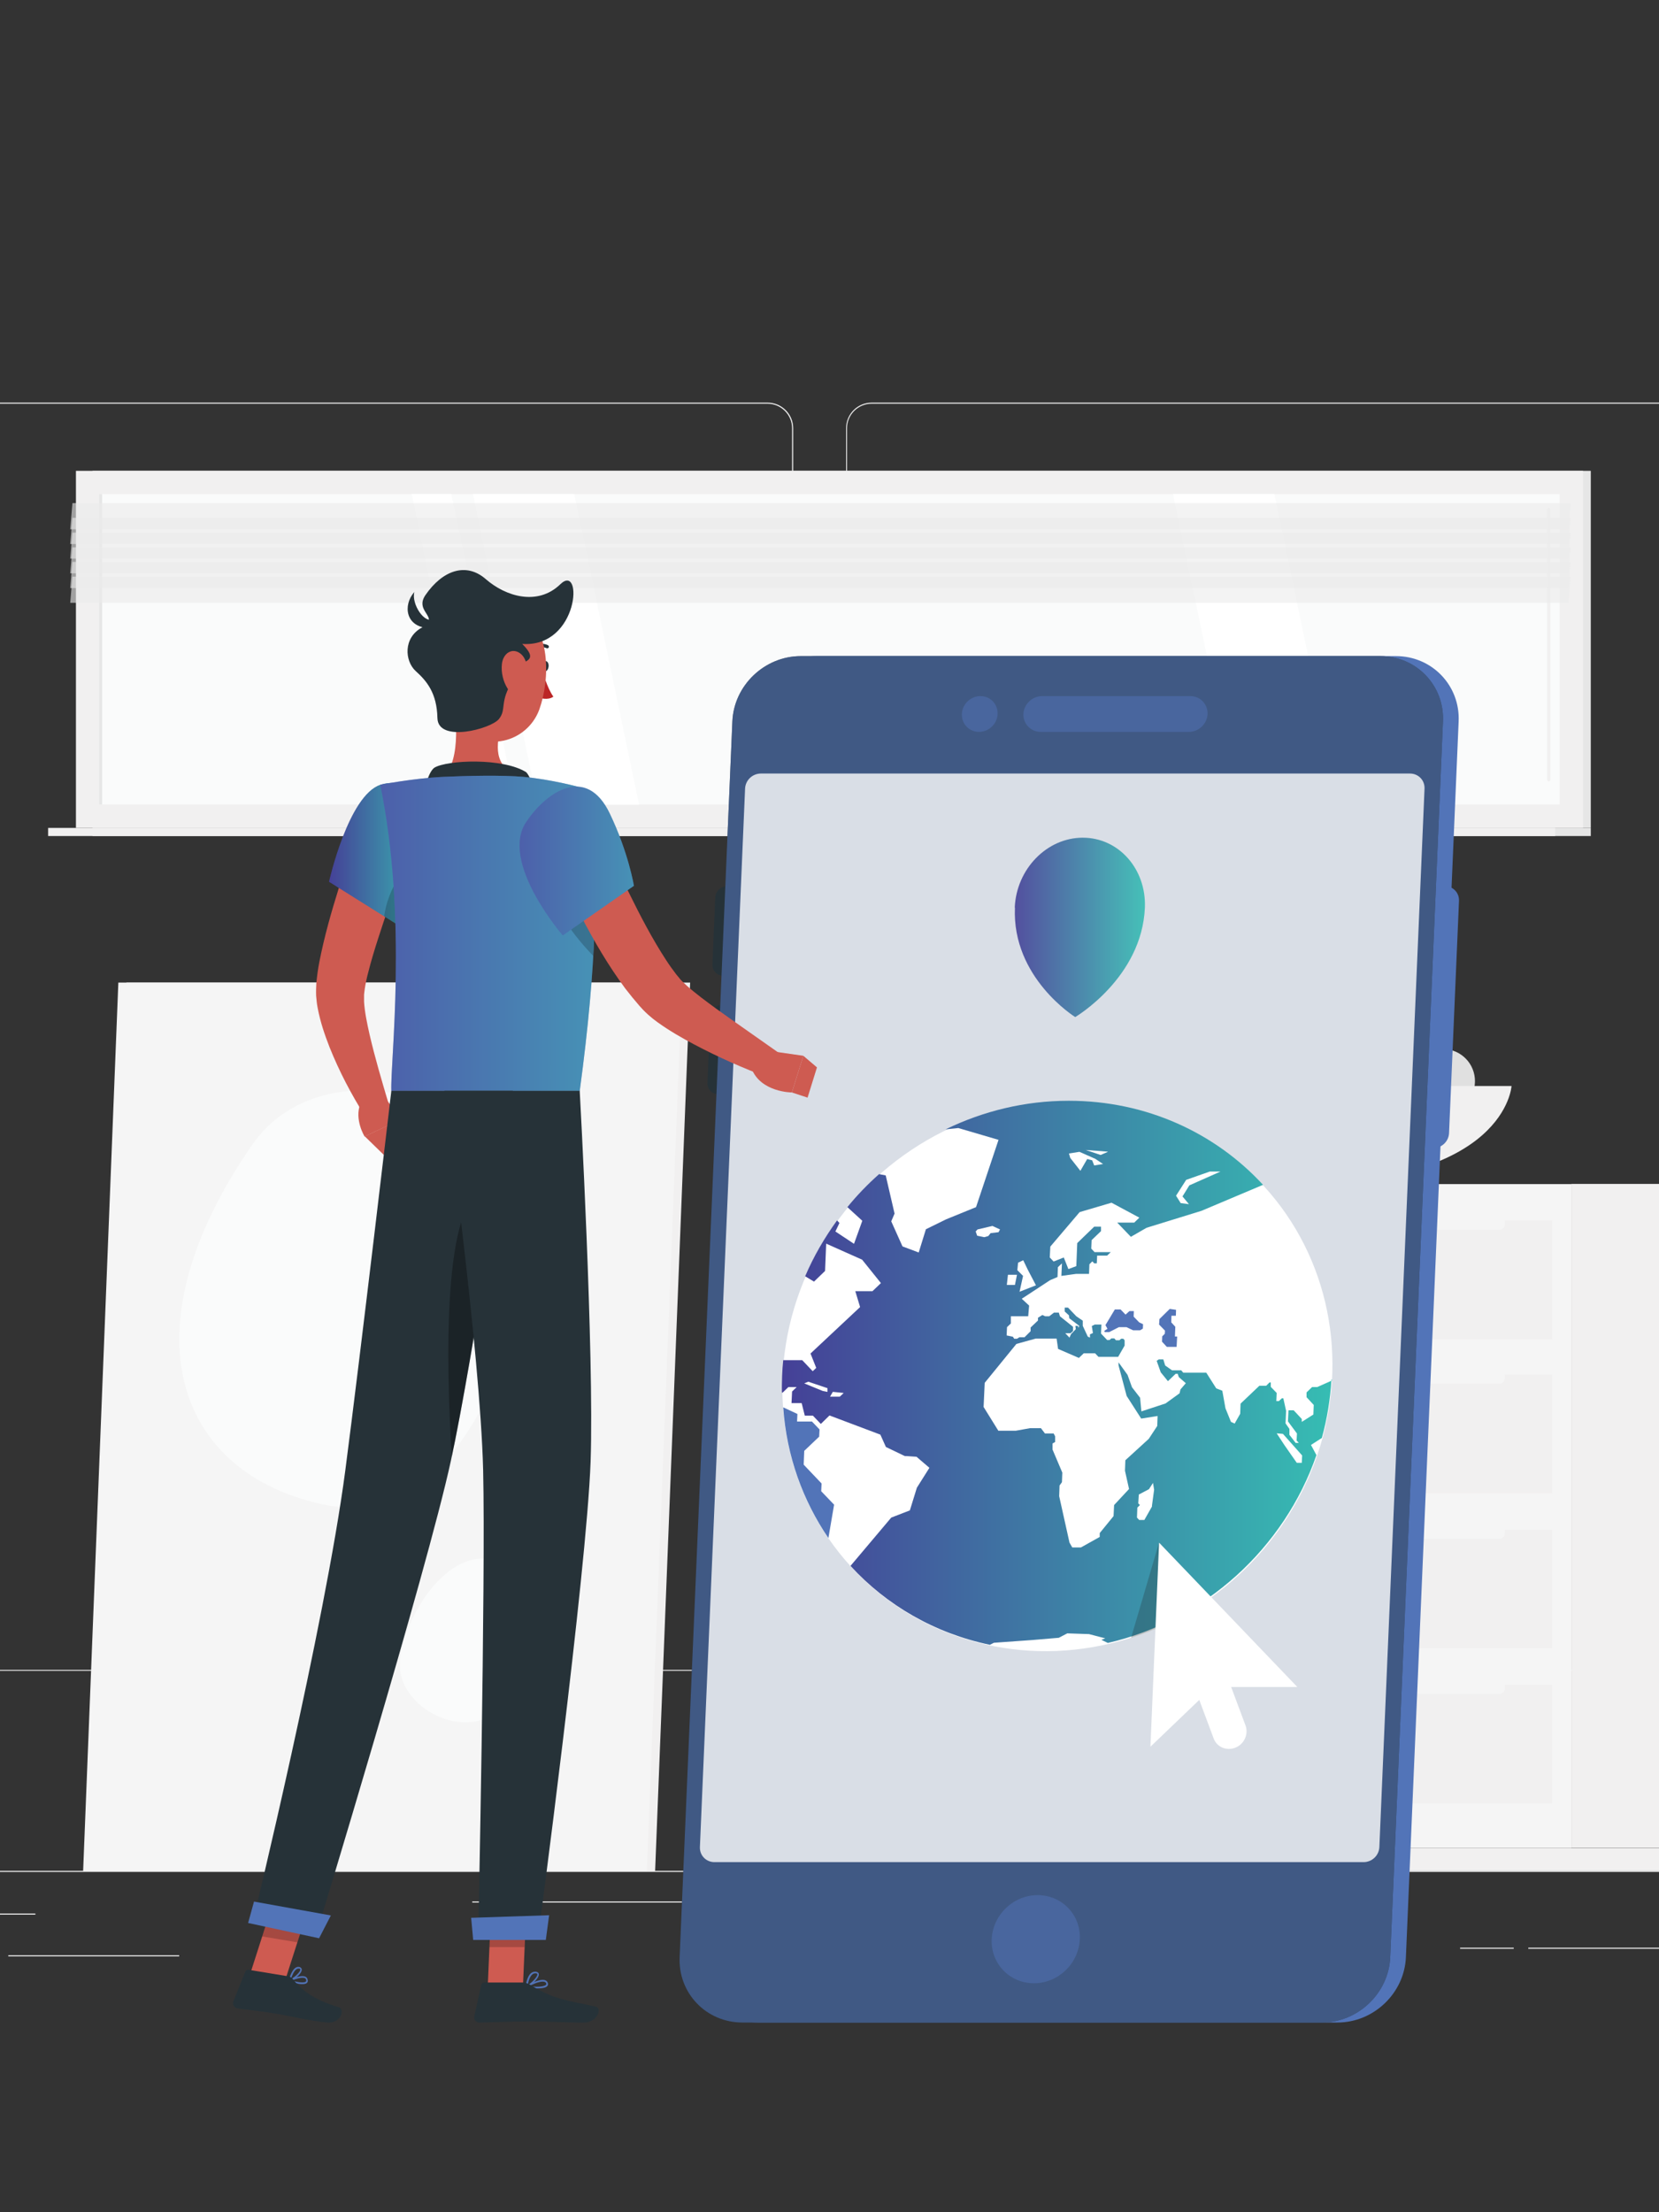<?xml version="1.0" encoding="UTF-8"?>
<svg id="Layer_1" data-name="Layer 1" xmlns="http://www.w3.org/2000/svg" xmlns:xlink="http://www.w3.org/1999/xlink" viewBox="0 0 90 120">
  <rect x="0" y="0" width="90" height="120" fill="#333333" stroke="none"/>
  <defs>
    <style>
      .cls-1, .cls-2, .cls-3, .cls-4, .cls-5, .cls-6, .cls-7, .cls-8, .cls-9, .cls-10, .cls-11, .cls-12, .cls-13, .cls-14, .cls-15, .cls-16, .cls-17, .cls-18, .cls-19, .cls-20, .cls-21, .cls-22, .cls-23, .cls-24 {
        stroke-width: 0px;
      }

      .cls-1, .cls-12 {
        opacity: .3;
      }

      .cls-2 {
        fill: url(#linear-gradient);
      }

      .cls-3 {
        opacity: .8;
      }

      .cls-3, .cls-19 {
        fill: #fff;
      }

      .cls-4 {
        opacity: .5;
      }

      .cls-4, .cls-10, .cls-13 {
        fill: #5274b8;
      }

      .cls-5 {
        fill: url(#linear-gradient-2);
        opacity: .9;
      }

      .cls-25 {
        opacity: .4;
      }

      .cls-6 {
        fill: url(#linear-gradient-4);
      }

      .cls-7 {
        fill: url(#linear-gradient-3);
      }

      .cls-8 {
        fill: url(#linear-gradient-5);
      }

      .cls-9 {
        fill: url(#linear-gradient-6);
      }

      .cls-10, .cls-11 {
        opacity: .6;
      }

      .cls-11, .cls-20 {
        fill: #ebebeb;
      }

      .cls-12, .cls-14 {
        fill: #263238;
      }

      .cls-15 {
        fill: #ce5b51;
      }

      .cls-16 {
        fill: #e0e0e0;
      }

      .cls-17 {
        fill: #bb2526;
      }

      .cls-18 {
        fill: #f1f0f0;
      }

      .cls-21 {
        fill: #fafbfb;
      }

      .cls-22 {
        fill: #e6e6e6;
      }

      .cls-23 {
        fill: #f5f5f5;
      }

      .cls-24 {
        opacity: .2;
      }
    </style>
    <linearGradient id="linear-gradient" x1="42.45" y1="74.51" x2="72.27" y2="74.51" gradientUnits="userSpaceOnUse">
      <stop offset="0" stop-color="#454097"/>
      <stop offset="1" stop-color="#36bdb3"/>
    </linearGradient>
    <linearGradient id="linear-gradient-2" x1="55.04" y1="50.31" x2="62.1" y2="50.31" xlink:href="#linear-gradient"/>
    <linearGradient id="linear-gradient-3" x1="17.84" y1="46.35" x2="23.32" y2="46.35" xlink:href="#linear-gradient"/>
    <linearGradient id="linear-gradient-4" x1="17.84" y1="46.35" x2="23.32" y2="46.35" xlink:href="#linear-gradient"/>
    <linearGradient id="linear-gradient-5" x1="20.64" y1="50.63" x2="32.27" y2="50.63" xlink:href="#linear-gradient"/>
    <linearGradient id="linear-gradient-6" x1="28.18" y1="46.71" x2="34.38" y2="46.71" xlink:href="#linear-gradient"/>
  </defs>
  <g>
    <rect class="cls-20" x="-16" y="101.48" width="121.61" height=".06"/>
    <rect class="cls-20" x="-3.24" y="103.8" width="5.16" height=".06"/>
    <rect class="cls-20" x="25.62" y="103.14" width="20.67" height=".06"/>
    <rect class="cls-20" x=".45" y="106.06" width="9.27" height=".06"/>
    <rect class="cls-20" x="82.91" y="105.65" width="10.51" height=".06"/>
    <rect class="cls-20" x="79.21" y="105.65" width="2.91" height=".06"/>
    <rect class="cls-20" x="68.61" y="104.62" width="5.59" height=".06"/>
    <rect class="cls-20" x="54.01" y="104.62" width="11.78" height=".06"/>
    <path class="cls-20" d="m41.64,90.63H-5.32c-.77,0-1.39-.62-1.39-1.39V23.23c0-.77.62-1.39,1.39-1.39h46.96c.77,0,1.39.62,1.39,1.39v66.02c0,.77-.62,1.39-1.39,1.39ZM-5.32,21.9c-.73,0-1.33.6-1.33,1.33v66.02c0,.73.6,1.33,1.33,1.33h46.96c.73,0,1.33-.6,1.33-1.33V23.23c0-.73-.6-1.33-1.33-1.33H-5.32Z"/>
    <path class="cls-20" d="m94.25,90.63h-46.96c-.77,0-1.39-.62-1.39-1.39V23.23c0-.77.62-1.39,1.39-1.39h46.96c.77,0,1.39.62,1.39,1.39v66.02c0,.77-.62,1.39-1.39,1.39ZM47.28,21.9c-.73,0-1.33.6-1.33,1.33v66.02c0,.73.6,1.33,1.33,1.33h46.96c.73,0,1.33-.6,1.33-1.33V23.23c0-.73-.6-1.33-1.33-1.33h-46.96Z"/>
  </g>
  <g>
    <g>
      <g>
        <rect class="cls-18" x="85.25" y="64.23" width="5.84" height="36.01" transform="translate(176.34 164.46) rotate(180)"/>
        <rect class="cls-18" x="53.29" y="100.23" width="37.2" height="1.24" transform="translate(143.78 201.71) rotate(180)"/>
        <rect class="cls-23" x="52.77" y="64.23" width="32.48" height="36.01"/>
        <rect class="cls-18" x="53.82" y="82.98" width="30.38" height="6.43"/>
        <rect class="cls-18" x="53.82" y="91.39" width="30.38" height="6.43"/>
        <rect class="cls-23" x="56.38" y="82.58" width="25.26" height=".88" rx=".29" ry=".29" transform="translate(138.02 166.05) rotate(180)"/>
        <rect class="cls-23" x="56.38" y="91" width="25.26" height=".88" rx=".29" ry=".29" transform="translate(138.02 182.88) rotate(180)"/>
        <rect class="cls-18" x="53.82" y="66.21" width="30.38" height="6.43"/>
        <rect class="cls-18" x="53.82" y="74.56" width="30.38" height="6.43"/>
        <rect class="cls-23" x="56.38" y="65.82" width="25.26" height=".88" rx=".29" ry=".29" transform="translate(138.02 132.52) rotate(180)"/>
        <rect class="cls-23" x="56.38" y="74.17" width="25.26" height=".88" rx=".29" ry=".29" transform="translate(138.02 149.22) rotate(180)"/>
      </g>
      <g>
        <g>
          <path class="cls-16" d="m73.08,57.35c.11,1.28-.85,2.4-2.13,2.51s-2.4-.85-2.51-2.13c-.11-1.28.85-2.4,2.13-2.51,1.28-.11,2.4.85,2.51,2.13Z"/>
          <path class="cls-16" d="m69.13,58.9c.08.96-.63,1.8-1.59,1.88s-1.8-.63-1.88-1.59c-.08-.96.63-1.8,1.59-1.88.96-.08,1.8.63,1.88,1.59Z"/>
          <circle class="cls-16" cx="63.82" cy="58.87" r="2.26"/>
          <path class="cls-16" d="m75.21,58.9c.08.96-.63,1.8-1.59,1.88s-1.8-.63-1.88-1.59c-.08-.96.63-1.8,1.59-1.88.96-.08,1.8.63,1.88,1.59Z"/>
          <path class="cls-16" d="m63.57,58.9c.08.96-.63,1.8-1.59,1.88s-1.8-.63-1.88-1.59c-.08-.96.63-1.8,1.59-1.88.96-.08,1.8.63,1.88,1.59Z"/>
          <path class="cls-16" d="m76.53,58.4c.06.68-.45,1.28-1.13,1.33-.68.06-1.28-.45-1.33-1.13s.45-1.28,1.13-1.33,1.28.45,1.33,1.13Z"/>
          <path class="cls-16" d="m80.01,58.5c.08.96-.63,1.8-1.59,1.88-.96.08-1.8-.63-1.88-1.59s.63-1.8,1.59-1.88c.96-.08,1.8.63,1.88,1.59Z"/>
        </g>
        <path class="cls-18" d="m82,58.91s-.3,5.32-11.75,5.32-11.75-5.32-11.75-5.32h23.5Z"/>
      </g>
    </g>
    <g>
      <polygon class="cls-18" points="6.86 53.3 37.44 53.3 35.54 101.49 4.95 101.49 6.86 53.3"/>
      <polygon class="cls-23" points="6.42 53.3 37 53.3 35.09 101.49 4.51 101.49 6.42 53.3"/>
      <path class="cls-21" d="m13.66,62.13c3.76-5.46,13.23-2.75,14.53,2.75,1.3,5.5-2.67,18.4-10.6,16.74-7.93-1.66-10.94-9.32-3.93-19.49Z"/>
      <path class="cls-21" d="m27.12,92.7c-1.93,1.81-5.39-.06-5.43-2.31-.04-2.25,2.61-6.95,5.56-5.62,2.95,1.32,3.47,4.57-.13,7.94Z"/>
    </g>
    <g>
      <rect class="cls-22" x="5.01" y="25.54" width="81.28" height="19.37" transform="translate(91.31 70.45) rotate(180)"/>
      <rect class="cls-18" x="4.11" y="25.54" width="81.76" height="19.37" transform="translate(89.99 70.45) rotate(180)"/>
      <rect class="cls-22" x="5.01" y="44.91" width="81.28" height=".44" transform="translate(91.31 90.26) rotate(180)"/>
      <rect class="cls-18" x="2.61" y="44.91" width="81.76" height=".44" transform="translate(86.98 90.26) rotate(180)"/>
      <rect class="cls-21" x="36.57" y="-4.39" width="16.84" height="79.23" transform="translate(80.22 -9.77) rotate(90)"/>
      <polygon class="cls-19" points="34.67 43.65 31.15 26.8 25.66 26.8 29.18 43.65 34.67 43.65"/>
      <polygon class="cls-19" points="72.65 43.65 69.13 26.8 63.64 26.8 67.16 43.65 72.65 43.65"/>
      <path class="cls-18" d="m84.02,42.39s.09-.04.09-.09v-14.67s-.04-.09-.09-.09-.09.04-.09.09v14.67s.04.09.09.09Z"/>
      <polygon class="cls-19" points="28 43.65 24.48 26.8 22.34 26.8 25.86 43.65 28 43.65"/>
      <rect class="cls-22" x="-2.97" y="35.14" width="16.84" height=".16" transform="translate(40.68 29.77) rotate(90)"/>
      <polygon class="cls-11" points="3.81 28.71 85.09 28.71 85.21 27.29 3.93 27.29 3.81 28.71"/>
      <polygon class="cls-11" points="3.81 29.51 85.09 29.51 85.21 28.09 3.93 28.09 3.81 29.51"/>
      <polygon class="cls-11" points="3.81 30.3 85.09 30.3 85.21 28.89 3.93 28.89 3.81 30.3"/>
      <polygon class="cls-11" points="3.81 31.1 85.09 31.1 85.21 29.69 3.93 29.69 3.81 31.1"/>
      <polygon class="cls-11" points="3.81 31.9 85.09 31.9 85.21 30.48 3.93 30.48 3.81 31.9"/>
      <polygon class="cls-11" points="3.81 32.7 85.09 32.7 85.21 31.28 3.93 31.28 3.81 32.7"/>
    </g>
  </g>
  <g>
    <g>
      <path class="cls-13" d="m72.56,109.71h-31.44c-1.96,0-3.49-1.6-3.4-3.55l2.86-67.02c.08-1.96,1.75-3.55,3.71-3.55h31.44c1.96,0,3.49,1.6,3.4,3.55l-2.86,67.02c-.08,1.96-1.75,3.55-3.71,3.55Z"/>
      <path class="cls-13" d="m77.78,62.27h-.22c-.44,0-.78-.36-.76-.8l.54-12.6c.02-.44.39-.8.83-.8h.22c.44,0,.78.36.76.8l-.54,12.6c-.02.44-.39.8-.83.8Z"/>
      <path class="cls-14" d="m39.8,52.93h-.55c-.35,0-.62-.28-.6-.63l.15-3.6c.01-.35.31-.63.66-.63h.55c.35,0,.62.28.6.63l-.15,3.6c-.01.35-.31.63-.66.63Z"/>
      <path class="cls-14" d="m39.53,59.36h-.55c-.35,0-.62-.28-.6-.63l.15-3.6c.01-.35.31-.63.66-.63h.55c.35,0,.62.28.6.63l-.15,3.6c-.01.35-.31.63-.66.63Z"/>
      <g>
        <path class="cls-14" d="m71.71,109.71h-31.44c-1.96,0-3.49-1.6-3.4-3.55l2.86-67.02c.08-1.96,1.75-3.55,3.71-3.55h31.44c1.96,0,3.49,1.6,3.4,3.55l-2.86,67.02c-.08,1.96-1.75,3.55-3.71,3.55Z"/>
        <path class="cls-10" d="m71.71,109.71h-31.44c-1.96,0-3.49-1.6-3.4-3.55l2.86-67.02c.08-1.96,1.75-3.55,3.71-3.55h31.44c1.96,0,3.49,1.6,3.4,3.55l-2.86,67.02c-.08,1.96-1.75,3.55-3.71,3.55Z"/>
      </g>
      <path class="cls-4" d="m58.58,105.19c-.06,1.32-1.17,2.39-2.49,2.39s-2.35-1.07-2.29-2.39c.06-1.32,1.17-2.39,2.49-2.39s2.35,1.07,2.29,2.39Z"/>
      <path class="cls-3" d="m73.97,101.01h-35.21c-.46,0-.81-.37-.79-.82l2.45-57.41c.02-.46.4-.82.86-.82h35.21c.46,0,.81.37.79.82l-2.45,57.41c-.02.46-.4.82-.86.82Z"/>
      <path class="cls-4" d="m52.18,38.73c.02-.54.48-.97,1.01-.97s.95.43.93.97c-.02.54-.48.97-1.01.97s-.95-.43-.93-.97Z"/>
      <path class="cls-4" d="m56.53,37.76h8.05c.53,0,.95.44.93.97h0c-.02.53-.48.97-1.01.97h-8.05c-.53,0-.95-.44-.93-.97h0c.02-.53.48-.97,1.01-.97Z"/>
    </g>
    <g>
      <g>
        <ellipse class="cls-19" cx="57.37" cy="74.66" rx="15.23" ry="14.59" transform="translate(-35.86 61.44) rotate(-44.39)"/>
        <g>
          <polygon class="cls-13" points="59.93 72.26 60.17 72.26 60.7 71.99 61.11 71.99 61.47 72.16 61.85 72.16 62 72.07 62.01 71.83 61.8 71.73 61.5 71.42 61.51 71.12 61.27 71.12 61.06 71.31 60.79 71.03 60.48 71.03 59.97 71.88 60.08 72.08 59.91 72.19 59.93 72.26"/>
          <polygon class="cls-13" points="63.05 72.49 63.04 72.78 63.3 73.06 63.83 73.06 63.86 72.5 63.74 72.5 63.76 71.97 63.54 71.73 63.55 71.37 63.79 71.37 63.8 71.05 63.46 71 62.9 71.55 62.88 71.85 63.2 72.18 63.19 72.35 63.05 72.49"/>
          <path class="cls-13" d="m44.57,80.47l-.97-1.02.03-.75.81-.77.02-.39-.41-.43h-.81l.02-.41-.77-.36c.18,2.63,1.06,5.05,2.45,7.09l.31-1.81-.7-.73.02-.41Z"/>
          <path class="cls-2" d="m72.27,74.88l-.81.36h-.28l-.3.29v.26s.39.42.39.42l-.02.52-.63.4v-.16s-.44-.47-.44-.47h-.28l-.03.6.49.66-.02.38.12.13h-.17l-.34-.44v-.32s-.21-.3-.21-.3l.03-.68-.15-.68h-.08l-.16.15h-.14l.02-.44-.32-.33v-.24s-.07,0-.07,0l-.18.18h-.37l-1.02.97-.02.55-.3.53-.2-.09-.3-.74-.17-.95-.33-.13-.54-.85h-1.25l-.11-.13h-.5l-.37-.26-.1-.33h-.25l-.11.08.22.62.39.48.42-.4h.11l.06.18.38.33-.29.34-.05.21-.76.55-1.31.43-.07-.74-.44-.57-.24-.67-.49-.68v.16s.44,1.66.44,1.66l.79,1.23.89-.14-.02.54-.46.7-1.27,1.16-.02.57.22.99-.81.87-.03.6-.75.92v.21s-1.02.57-1.02.57h-.47l-.15-.26-.56-2.52.02-.58.13-.18.02-.52-.53-1.25v-.33s.14-.08.14-.08v-.31s-.08-.15-.08-.15h-.47l-.22-.29h-.59l-.78.14h-.94l-.8-1.29.06-1.31,1.72-2.11,1.05-.29h1.13l.08.56,1.13.49.26-.25h.62l.18.19h1.07s0,0,0,0l.35-.61v-.29s-.07-.08-.07-.08h-.12l-.09.08h-.19l-.09-.1h-.16l-.1.09h-.13l-.1-.11-.23-.24.02-.49h-.36l-.16.08.06.38-.16.07v.18s-.12-.06-.12-.06l-.27-.58v-.28s-.35-.24-.35-.24l-.45-.47h-.18v.21s.23.21.23.21l.02.16.54.41-.05.11-.02-.11h-.14l.02.18-.26.27-.08.19-.23-.24h.29l.13-.12v-.23s-.71-.57-.71-.57l-.06-.2h-.26l-.26.2h-.22l-.15-.07-.24.15v.15s-.4.38-.4.38v.2s-.33.33-.33.33h-.28l-.13.08h-.15l-.07-.11-.34-.07.02-.45.21-.2v-.39s.94,0,.94,0l.05-.58-.4-.37,1.54-1.01.4-.17.02-.53.22-.21-.03.68.8-.11h.7l.02-.52.16-.16.1.11h.14l.02-.42h.54l.2-.19h-.88l-.18-.19.02-.46.51-.49v-.24s-.37,0-.37,0l-.92.89-.05,1.25-.43.16-.25-.63-.55.22-.21-.22.03-.59,1.59-1.87,1.73-.51,1.51.81-.28.27h-.92l.74.77.85-.49,2.98-.92,3.34-1.41c-2.59-2.81-6.32-4.56-10.54-4.56-2.38,0-4.64.56-6.68,1.55l.69-.07,2.18.64-1.22,3.65-1.62.66-1.1.54-.39,1.26-.88-.33-.61-1.36.18-.42-.48-2.07-.36-.07c-.62.55-1.2,1.15-1.72,1.79l.81.74-.45,1.25-1.01-.67.22-.46-.13-.14c-.68.94-1.27,1.95-1.73,3.03l.48.29.6-.58.06-1.48,1.95.87,1.02,1.27-.46.44h-.93l.26.86-2.69,2.52.31.78-.19.18-.57-.6h-1.03c-.03.28-.05.56-.06.84-.01.31-.02.62-.01.92h.04l.31-.3h.45l-.25.24-.03.63h.55l.17.68h.44l.43.45.47-.46,2.76,1.04.3.67,1.02.49.64.04.7.6-.68,1.08-.38,1.23-1.01.39-2.21,2.62c1.96,2.14,4.58,3.66,7.56,4.28l.22-.11,2.1-.15,1.42-.12.46-.24,1.18.04.88.23-.21.08.35.17c5.25-1.21,9.57-5.13,11.32-10.2h-.01l-.29-.54.59-.38c.28-1.02.46-2.09.52-3.18Zm-7.92-10.88l1.28-.45h.58l-1.69.75-.37.6.35.42-.45-.06-.25-.4.55-.86Zm-4.25-1.52l-.39.17-.81-.27,1.19.09Zm-1.54,0l.86.38.42.28-.48.08-.11-.28-.27-.07-.37.64-.55-.7-.07-.24.57-.09Zm-13.68,13.02l-.25-.05-1-.41.22-.09,1.04.35v.2Zm.68.26h-.53l.15-.26.59.06-.21.2Zm9.66-7.26l.29-.14.24.5.45.86-.89.35.19-.86-.31-.31.04-.41Zm-.55.65h.5l-.11.55h-.44l.06-.55Zm-1.06-2.1l-.21.06-.39-.08-.08-.23.1-.11.81-.19.41.19-.08.15-.43.05-.11.14Zm8.89,14.66l-.42.74h-.28l-.12-.13.02-.54.14-.14-.09-.09.03-.48.55-.29.22-.34.06.37-.12.89Zm8.14-2.36h-.29l-.67-.96-.42-.64.34.03,1.04,1.17-.02.4Z"/>
          <path class="cls-12" d="m62.88,83.67l-1.52,5.17c.66-.21,1.3-.46,1.91-.75l-.4-4.42Z"/>
        </g>
      </g>
      <path class="cls-5" d="m55.05,49.23c.09-2.09,1.74-3.79,3.69-3.79s3.45,1.7,3.37,3.79c-.16,3.81-3.78,5.94-3.78,5.94,0,0-3.44-2.13-3.27-5.94Z"/>
      <path class="cls-19" d="m70.37,91.5l-7.49-7.82-.47,11.07,2.65-2.54.78,2.09c.17.47.7.69,1.18.5h0c.48-.19.72-.73.55-1.2l-.78-2.09h3.59Z"/>
    </g>
  </g>
  <g>
    <path class="cls-15" d="m22.48,45.28c-.45,1.24-.9,2.51-1.34,3.76-.22.63-.43,1.25-.63,1.88-.2.62-.39,1.25-.54,1.85-.08.3-.14.6-.18.86-.02.13-.03.23-.04.33,0,.11,0,.23,0,.37.03.54.16,1.17.3,1.79.29,1.25.67,2.54,1.05,3.81l-1.3.61c-.75-1.19-1.39-2.41-1.92-3.73-.26-.67-.5-1.35-.65-2.15-.04-.2-.06-.41-.08-.64-.01-.24,0-.48.01-.68.04-.41.09-.78.16-1.14.28-1.43.66-2.75,1.07-4.06.42-1.31.87-2.6,1.38-3.89l2.7,1.03Z"/>
    <path class="cls-15" d="m20.7,59.31l1.08,1.4-2,.94s-.57-.92-.23-1.78l1.14-.56Z"/>
    <polygon class="cls-15" points="22.44 61.91 20.99 62.81 19.79 61.64 21.78 60.7 22.44 61.91"/>
    <path class="cls-14" d="m29.4,36.12c-.02.15.05.29.15.3.1.01.19-.1.21-.26.02-.15-.05-.29-.15-.3-.1-.01-.19.1-.21.26Z"/>
    <path class="cls-17" d="m29.43,36.4s.25.92.59,1.39c-.3.22-.75.06-.75.06l.16-1.45Z"/>
    <path class="cls-14" d="m28.93,35.21s-.04-.02-.05-.04c-.02-.04,0-.1.03-.12.44-.25.81-.06.82-.05.04.02.06.08.04.12-.02.04-.08.06-.12.04h0s-.3-.15-.65.05c-.02.01-.05.01-.07,0Z"/>
    <path class="cls-15" d="m24.49,37.25c.27,1.4.55,3.96-.43,4.89,0,0,.38,1.42,2.98,1.42,2.85,0,1.36-1.42,1.36-1.42-1.56-.37-1.52-1.53-1.25-2.61l-2.67-2.28Z"/>
    <path class="cls-14" d="m23.23,42.86c-.26-.17.08-1.06.34-1.22.68-.41,3.71-.55,4.98.25.4.46.24,1.05.24,1.05l-5.56-.08Z"/>
    <path class="cls-13" d="m16.18,107.61c.19.03.39.03.47-.05.04-.03.07-.1.03-.21-.02-.06-.06-.1-.12-.13-.26-.11-.84.16-.87.17-.02,0-.03.02-.03.04,0,.02.01.03.03.04.09.04.29.1.48.13Zm.3-.32s.04,0,.05.01c.04.02.06.04.07.07.03.08,0,.11-.01.12-.1.09-.48.03-.76-.06.18-.07.47-.17.64-.14Z"/>
    <path class="cls-13" d="m15.7,107.48s.01,0,.02,0c.21-.07.66-.42.65-.64,0-.04-.02-.11-.12-.14-.07-.02-.13-.01-.2.03-.25.14-.38.68-.39.7,0,.02,0,.03.01.04,0,0,.01,0,.02.01Zm.51-.7s.01,0,.02,0c.06.02.06.04.06.06,0,.13-.29.4-.51.52.05-.16.16-.46.32-.55.04-.02.07-.03.11-.02Z"/>
    <path class="cls-13" d="m29.14,107.86c.25,0,.48-.03.56-.14.03-.04.05-.1,0-.2-.03-.05-.08-.09-.14-.11-.32-.09-.99.29-1.01.31-.02,0-.03.03-.02.05,0,.02.02.03.04.04.12.02.36.05.59.05Zm.3-.37s.06,0,.09.01c.04.01.07.03.09.06.03.06.02.08,0,.1-.09.12-.57.13-.93.08.18-.09.52-.25.74-.25Z"/>
    <path class="cls-13" d="m28.56,107.81s.01,0,.02,0c.23-.1.69-.52.65-.73,0-.05-.04-.11-.17-.13-.09,0-.18.02-.25.08-.24.2-.29.71-.3.74,0,.02,0,.03.02.04,0,0,.02,0,.03,0Zm.47-.77s.02,0,.03,0c.08,0,.09.04.09.05.02.13-.29.45-.52.6.02-.15.09-.46.25-.59.05-.04.1-.06.16-.06Z"/>
    <polygon class="cls-15" points="26.46 107.76 28.37 107.76 28.56 103.34 26.65 103.34 26.46 107.76"/>
    <polygon class="cls-15" points="13.57 107.08 15.48 107.39 16.83 103.19 14.92 102.87 13.57 107.08"/>
    <path class="cls-14" d="m15.61,107.2l-2.12-.35c-.08-.01-.15.03-.18.1l-.65,1.61c-.07.17.04.35.22.38.74.11,1.11.13,2.04.28.57.09,2.03.43,2.83.49.78.05.96-.73.63-.83-1.45-.42-2.09-1.02-2.49-1.52-.07-.09-.17-.15-.29-.17Z"/>
    <path class="cls-14" d="m28.36,107.54h-2.09c-.08,0-.15.05-.16.13l-.38,1.7c-.04.18.09.34.27.34.75-.01,1.84-.06,2.79-.06,1.11,0,1.57.06,2.87.06.78,0,1-.79.67-.86-1.49-.33-2.23-.36-3.52-1.16-.14-.09-.3-.15-.46-.15Z"/>
    <g>
      <path class="cls-7" d="m20.64,42.57c-1.74.57-2.79,5.26-2.79,5.26l3.83,2.4s1.2-1.36,1.57-3.69c.39-2.44-.83-4.55-2.61-3.97Z"/>
      <g class="cls-25">
        <path class="cls-6" d="m20.64,42.57c-1.74.57-2.79,5.26-2.79,5.26l3.83,2.4s1.2-1.36,1.57-3.69c.39-2.44-.83-4.55-2.61-3.97Z"/>
      </g>
    </g>
    <path class="cls-24" d="m21.68,47.49c-.48.78-.75,1.52-.84,2.22l.84.52s1.01-1.15,1.47-3.15l-1.46.4Z"/>
    <g>
      <path class="cls-13" d="m31.34,42.67s2.03,2.3.11,16.51h-10.22c-.07-1.57.91-9.22-.6-16.61,0,0,1.75-.35,3.42-.43,1.31-.06,3.2-.1,4.34,0,1.51.14,2.94.53,2.94.53Z"/>
      <g class="cls-25">
        <path class="cls-8" d="m31.34,42.67s2.03,2.3.11,16.51h-10.22c-.07-1.57.91-9.22-.6-16.61,0,0,1.75-.35,3.42-.43,1.31-.06,3.2-.1,4.34,0,1.51.14,2.94.53,2.94.53Z"/>
      </g>
    </g>
    <path class="cls-24" d="m32.23,47.01l-.04-.03-2.32.56c-.13,1.57,1.48,3.45,2.31,4.31.11-2,.11-3.59.05-4.83Z"/>
    <g>
      <polygon class="cls-24" points="28.56 103.34 28.46 105.62 26.55 105.62 26.65 103.34 28.56 103.34"/>
      <polygon class="cls-24" points="14.92 102.88 16.83 103.19 16.13 105.36 14.22 105.04 14.92 102.88"/>
    </g>
    <path class="cls-15" d="m24.32,35.23c-.09,1.89-.24,3,.6,4.07,1.27,1.61,3.68,1,4.34-.82.59-1.65.64-4.46-1.12-5.42-1.73-.94-3.73.28-3.83,2.17Z"/>
    <path class="cls-14" d="m27.84,36.89c-.77,1.18-.34,1.57-.77,2.11s-3.31,1.31-3.34-.05c-.03-1.36-.58-2.01-1.18-2.55-.59-.54-.69-1.8.34-2.36,1.03-.57-.44-.84.19-1.76.93-1.35,2.21-1.8,3.28-.86,1.07.93,2.8,1.47,4.04.27,1.24-1.2,1.03,3.45-2.07,3.24,1.33,1.33-.89.68-.5,1.98Z"/>
    <path class="cls-14" d="m23.54,33.56c-.5.35-1.24-.82-1.06-1.45-.64.72-.48,1.93.82,1.96,1.3.03.25-.51.25-.51Z"/>
    <path class="cls-15" d="m27.23,36c-.06.49.08.99.3,1.34.33.53.81.32.98-.21.16-.48.17-1.34-.28-1.68-.45-.34-.93-.01-1,.55Z"/>
    <path class="cls-14" d="m27.82,59.18s-2.17,14.6-3.36,20.06c-1.3,5.99-7.34,25.8-7.34,25.8l-3.42-.74s3.93-16.15,5.03-24.52c.84-6.43,2.5-20.61,2.5-20.61h6.59Z"/>
    <path class="cls-13" d="m17.95,103.9s-.64,1.24-.64,1.24l-3.85-.83.32-1.16,4.16.75Z"/>
    <path class="cls-1" d="m26.45,64.38c-2.51.49-2.24,9.84-1.94,14.64.72-3.4,1.78-9.94,2.5-14.58-.17-.08-.35-.11-.56-.07Z"/>
    <path class="cls-14" d="m31.45,59.18s.79,14.28.59,20.1c-.22,6.06-2.86,25.89-2.86,25.89h-3.24s.41-19.48.27-25.43c-.16-6.49-2.1-20.57-2.1-20.57h7.35Z"/>
    <path class="cls-13" d="m29.79,103.89s-.18,1.34-.18,1.34h-3.94l-.11-1.2,4.22-.14Z"/>
    <path class="cls-15" d="m32.37,44.61c.55,1.27,1.14,2.58,1.76,3.84.62,1.26,1.27,2.5,2,3.62.18.28.37.54.56.79l.15.18c.05.06.06.08.11.13.08.09.2.19.31.3.47.42,1.04.84,1.6,1.25,1.14.82,2.33,1.64,3.5,2.47l-.66,1.27c-1.39-.52-2.73-1.11-4.05-1.81-.66-.35-1.31-.72-1.98-1.2-.17-.12-.33-.25-.51-.41-.08-.07-.19-.18-.27-.26l-.21-.23c-.27-.31-.52-.62-.76-.93-.93-1.26-1.68-2.55-2.37-3.87-.34-.66-.67-1.32-.98-2-.31-.68-.61-1.34-.89-2.05l2.68-1.09Z"/>
    <g>
      <path class="cls-13" d="m28.55,44.58c-1.47,2.18,1.98,6.16,1.98,6.16l3.86-2.69s-.29-1.79-1.31-3.92c-1.26-2.63-3.4-1.22-4.52.44Z"/>
      <g class="cls-25">
        <path class="cls-9" d="m28.55,44.58c-1.47,2.18,1.98,6.16,1.98,6.16l3.86-2.69s-.29-1.79-1.31-3.92c-1.26-2.63-3.4-1.22-4.52.44Z"/>
      </g>
    </g>
    <path class="cls-15" d="m41.21,56.93l2.37.34-.62,1.99s-1.69,0-2.19-1.3l.44-1.03Z"/>
    <polygon class="cls-15" points="44.32 57.9 43.81 59.54 42.96 59.26 43.58 57.27 44.32 57.9"/>
  </g>
</svg>